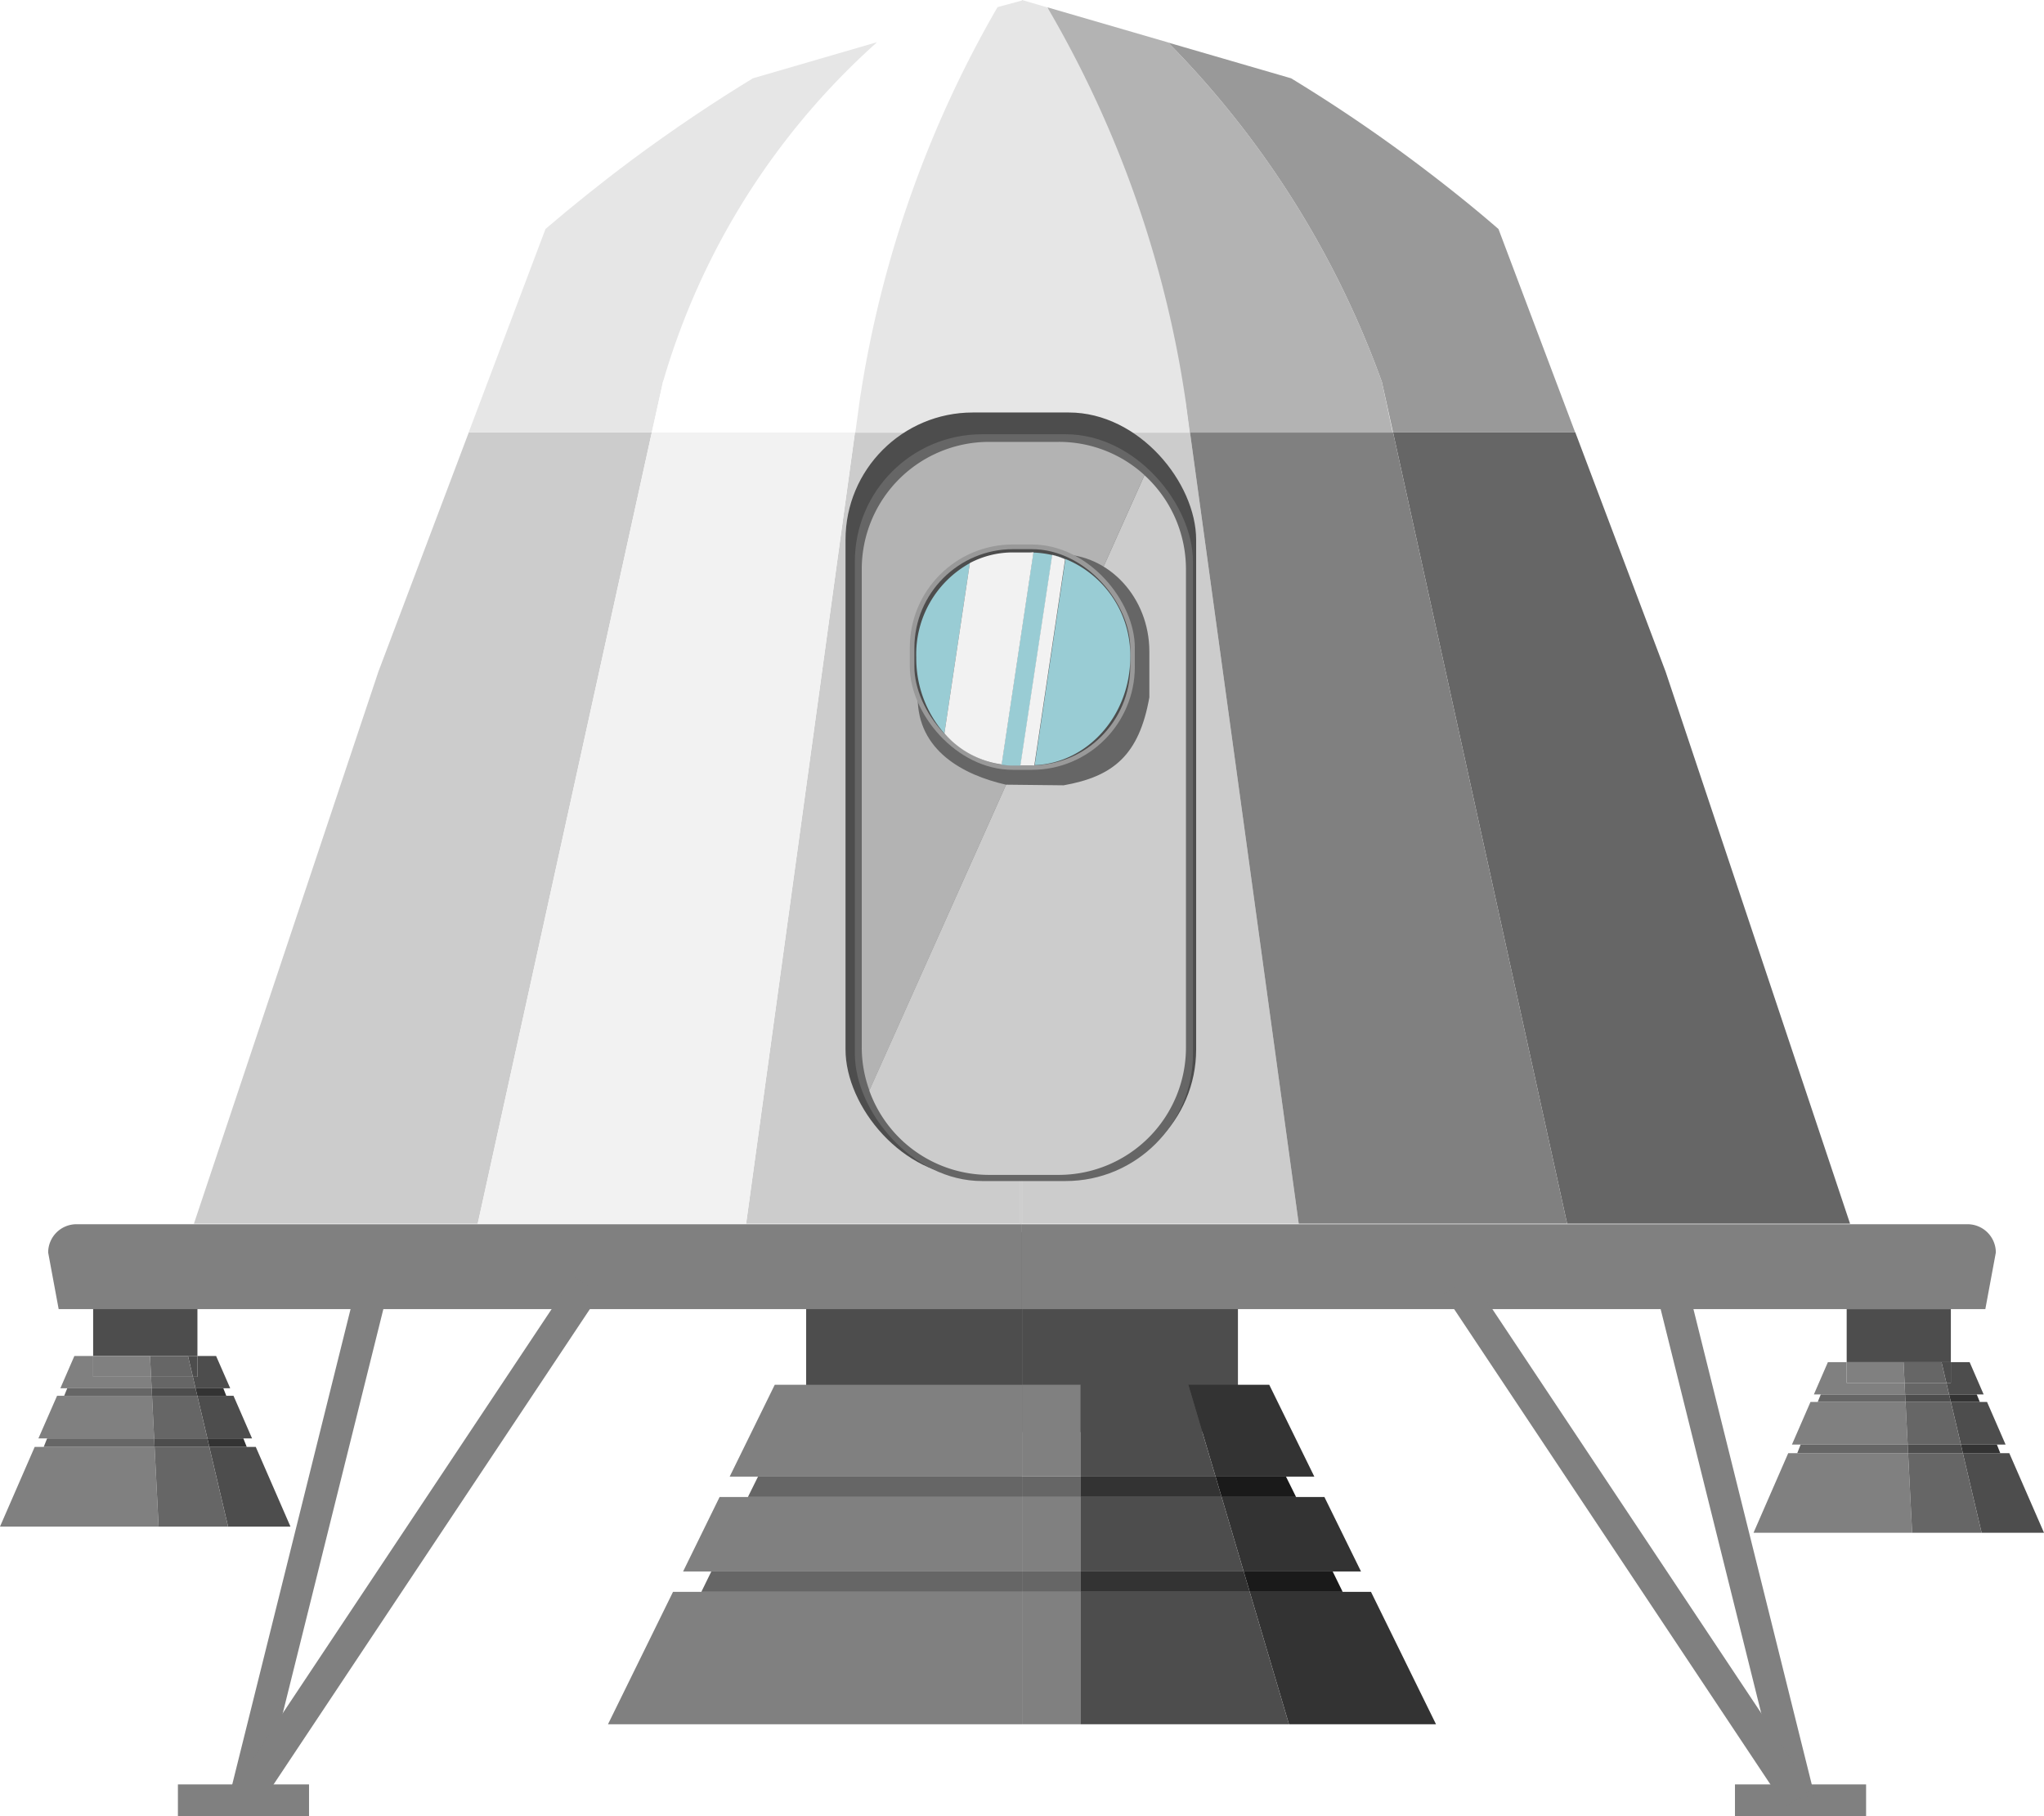 <svg id="图层_1" data-name="图层 1" xmlns="http://www.w3.org/2000/svg" viewBox="0 0 192.67 171.19"><defs><style>.cls-1{fill:none;stroke:gray;stroke-miterlimit:10;stroke-width:3px;}.cls-2{fill:#4d4d4d;}.cls-3{fill:gray;}.cls-4{fill:#666;}.cls-5{fill:#333;}.cls-6{fill:#1a1a1a;}.cls-7{fill:#ccc;}.cls-8{fill:#f2f2f2;}.cls-9{fill:#999;}.cls-10{fill:#b3b3b3;}.cls-11{fill:#e6e6e6;}.cls-12{fill:#fff;}.cls-13{fill:#99ccd4;}</style></defs><title>着陆器</title><g id="内部"><line class="cls-1" x1="175.9" y1="169.69" x2="163.54" y2="169.69"/><rect class="cls-2" x="7200.39" y="7247.36" width="20.35" height="18.83" transform="translate(7317.08 7382.34) rotate(-180)"/><rect class="cls-2" x="75.99" y="116.15" width="20.35" height="18.83"/><polygon class="cls-3" points="57.31 162.52 96.34 162.52 96.34 150.04 63.44 150.04 57.31 162.52"/><polygon class="cls-3" points="64.39 148.12 96.34 148.12 96.34 141.1 67.83 141.1 64.39 148.12"/><polygon class="cls-3" points="73.03 130.52 68.78 139.18 96.34 139.18 96.34 130.52 73.03 130.52"/><polygon class="cls-4" points="70.5 141.1 96.34 141.1 96.34 139.18 71.45 139.18 70.5 141.1"/><polygon class="cls-4" points="66.11 150.04 96.34 150.04 96.34 148.12 67.05 148.12 66.11 150.04"/><polygon class="cls-5" points="135.36 162.52 129.23 150.04 117.8 150.04 121.5 162.52 135.36 162.52"/><rect class="cls-3" x="96.34" y="150.04" width="5.53" height="12.48"/><rect class="cls-3" x="96.34" y="141.1" width="5.53" height="7.02"/><polygon class="cls-5" points="128.29 148.12 124.84 141.1 115.15 141.1 117.23 148.12 128.29 148.12"/><polygon class="cls-5" points="123.89 139.18 119.64 130.52 112.01 130.52 114.58 139.18 123.89 139.18"/><rect class="cls-3" x="96.34" y="130.52" width="5.53" height="8.65"/><rect class="cls-4" x="96.34" y="139.18" width="5.53" height="1.92"/><polygon class="cls-6" points="122.17 141.1 121.22 139.18 114.58 139.18 115.15 141.1 122.17 141.1"/><rect class="cls-4" x="96.34" y="148.12" width="5.53" height="1.92"/><polygon class="cls-6" points="125.62 148.12 117.23 148.12 117.8 150.04 126.56 150.04 125.62 148.12"/><polygon class="cls-5" points="115.15 141.1 114.58 139.18 101.86 139.18 101.86 141.1 115.15 141.1"/><polygon class="cls-5" points="101.86 148.12 101.86 150.04 117.8 150.04 117.23 148.12 101.86 148.12"/><polygon class="cls-2" points="117.8 150.04 101.86 150.04 101.86 162.52 121.5 162.52 117.8 150.04"/><polygon class="cls-2" points="115.15 141.1 101.86 141.1 101.86 148.12 117.23 148.12 115.15 141.1"/><polygon class="cls-2" points="112.01 130.52 101.86 130.52 101.86 139.18 114.58 139.18 112.01 130.52"/><polygon class="cls-2" points="17.72 127.81 18.61 127.81 18.61 122.81 8.78 122.81 8.78 127.81 14.14 127.81 17.72 127.81"/><polygon class="cls-3" points="14.33 131.56 6.05 131.56 5.38 131.56 3.62 135.58 4.44 135.58 14.53 135.58 14.33 131.56"/><polygon class="cls-2" points="19.55 135.58 22.94 135.58 23.76 135.58 22.01 131.56 21.33 131.56 18.6 131.56 19.55 135.58"/><polygon class="cls-2" points="21.5 143.89 27.38 143.89 24.11 136.38 23.26 136.38 19.73 136.38 21.5 143.89"/><polygon class="cls-3" points="4.12 136.38 3.27 136.38 0 143.89 14.95 143.89 14.57 136.38 4.12 136.38"/><polygon class="cls-3" points="14.24 129.77 8.78 129.77 8.78 127.81 7.01 127.81 5.69 130.85 6.34 130.85 14.29 130.85 14.24 129.77"/><polygon class="cls-2" points="18.18 129.77 18.43 130.85 21.05 130.85 21.7 130.85 20.37 127.81 18.61 127.81 18.61 129.77 18.18 129.77"/><polygon class="cls-2" points="18.18 129.77 18.61 129.77 18.61 127.81 17.72 127.81 18.18 129.77"/><polygon class="cls-3" points="14.24 129.77 14.14 127.81 8.78 127.81 8.78 129.77 14.24 129.77"/><polygon class="cls-5" points="18.6 131.56 21.33 131.56 21.05 130.85 18.43 130.85 18.6 131.56"/><polygon class="cls-4" points="14.29 130.85 6.34 130.85 6.05 131.56 14.33 131.56 14.29 130.85"/><polygon class="cls-5" points="19.73 136.38 23.26 136.38 22.94 135.58 19.55 135.58 19.73 136.38"/><polygon class="cls-4" points="14.53 135.58 4.44 135.58 4.12 136.38 14.57 136.38 14.53 135.58"/><polygon class="cls-4" points="18.6 131.56 14.33 131.56 14.53 135.58 19.55 135.58 18.6 131.56"/><polygon class="cls-4" points="19.73 136.38 14.57 136.38 14.95 143.89 21.5 143.89 19.73 136.38"/><polygon class="cls-4" points="18.18 129.77 14.24 129.77 14.29 130.85 18.43 130.85 18.18 129.77"/><polygon class="cls-4" points="17.72 127.81 14.14 127.81 14.24 129.77 18.18 129.77 17.72 127.81"/><polygon class="cls-2" points="18.43 130.85 14.29 130.85 14.33 131.56 18.6 131.56 18.43 130.85"/><polygon class="cls-2" points="14.53 135.58 14.57 136.38 19.73 136.38 19.55 135.58 14.53 135.58"/><polygon class="cls-2" points="183.01 128.39 183.89 128.39 183.89 123.39 174.07 123.39 174.07 128.39 179.43 128.39 183.01 128.39"/><polygon class="cls-3" points="179.62 132.14 171.34 132.14 170.66 132.14 168.91 136.16 169.73 136.16 179.82 136.16 179.62 132.14"/><polygon class="cls-2" points="184.84 136.16 188.23 136.16 189.05 136.16 187.3 132.14 186.62 132.14 183.89 132.14 184.84 136.16"/><polygon class="cls-2" points="186.79 144.47 192.67 144.47 189.4 136.97 188.55 136.97 185.02 136.97 186.79 144.47"/><polygon class="cls-3" points="169.41 136.97 168.56 136.97 165.29 144.47 180.24 144.47 179.86 136.97 169.41 136.97"/><polygon class="cls-3" points="179.53 130.35 174.07 130.35 174.07 128.39 172.3 128.39 170.98 131.43 171.63 131.43 179.58 131.43 179.53 130.35"/><polygon class="cls-2" points="183.47 130.35 183.72 131.43 186.33 131.43 186.98 131.43 185.66 128.39 183.89 128.39 183.89 130.35 183.47 130.35"/><polygon class="cls-2" points="183.47 130.35 183.89 130.35 183.89 128.39 183.01 128.39 183.47 130.35"/><polygon class="cls-3" points="179.53 130.35 179.43 128.39 174.07 128.39 174.07 130.35 179.53 130.35"/><polygon class="cls-5" points="183.89 132.14 186.62 132.14 186.33 131.43 183.72 131.43 183.89 132.14"/><polygon class="cls-4" points="179.58 131.43 171.63 131.43 171.34 132.14 179.62 132.14 179.58 131.43"/><polygon class="cls-5" points="185.02 136.97 188.55 136.97 188.23 136.16 184.84 136.16 185.02 136.97"/><polygon class="cls-4" points="179.82 136.16 169.73 136.16 169.41 136.97 179.86 136.97 179.82 136.16"/><polygon class="cls-4" points="183.89 132.14 179.62 132.14 179.82 136.16 184.84 136.16 183.89 132.14"/><polygon class="cls-4" points="185.02 136.97 179.86 136.97 180.24 144.47 186.79 144.47 185.02 136.97"/><polygon class="cls-4" points="183.47 130.35 179.53 130.35 179.58 131.43 183.72 131.43 183.47 130.35"/><polygon class="cls-4" points="183.01 128.39 179.43 128.39 179.53 130.35 183.47 130.35 183.01 128.39"/><polygon class="cls-2" points="183.72 131.43 179.58 131.43 179.62 132.14 183.89 132.14 183.72 131.43"/><polygon class="cls-2" points="179.82 136.16 179.86 136.97 185.02 136.97 184.84 136.16 179.82 136.16"/><line class="cls-3" x1="96.34" y1="123.39" x2="96.34" y2="115.35"/><line class="cls-3" x1="96.34" y1="163.68" x2="96.34" y2="128.93"/><path class="cls-3" d="M7109.59,7254.6h90.8v-8h-89.12a2.67,2.67,0,0,0-2.67,2.67Z" transform="translate(-7104.06 -7131.21)"/><line class="cls-1" x1="35.14" y1="121.18" x2="23.11" y2="169.51"/><line class="cls-1" x1="55.27" y1="121.18" x2="23.11" y2="169.51"/><line class="cls-1" x1="16.77" y1="169.69" x2="29.13" y2="169.69"/><line class="cls-3" x1="96.11" y1="123.39" x2="96.11" y2="115.35"/><line class="cls-3" x1="96.11" y1="163.68" x2="96.11" y2="128.93"/><path class="cls-3" d="M7291.2,7254.6h-90.81v-8h89.13a2.67,2.67,0,0,1,2.67,2.67Z" transform="translate(-7104.06 -7131.21)"/><line class="cls-1" x1="157.53" y1="121.18" x2="169.56" y2="169.51"/><line class="cls-1" x1="137.4" y1="121.18" x2="169.56" y2="169.51"/><polygon class="cls-7" points="44.19 40.75 35.67 63.3 18.28 115.34 45.03 115.34 61.44 40.75 44.19 40.75"/><rect class="cls-7" x="96.11" y="40.75" width="0.22" height="74.6"/><polygon class="cls-7" points="80.59 40.75 70.33 115.34 96.11 115.34 96.11 40.75 80.59 40.75"/><polygon class="cls-4" points="147.72 115.34 174.39 115.34 157 63.3 148.49 40.75 131.31 40.75 147.72 115.34"/><polygon class="cls-7" points="96.34 40.75 96.34 115.34 122.42 115.34 112.17 40.75 96.34 40.75"/><polygon class="cls-3" points="112.17 40.75 122.42 115.34 147.72 115.34 131.31 40.75 112.17 40.75"/><polygon class="cls-8" points="61.44 40.75 45.03 115.34 70.33 115.34 80.59 40.75 61.44 40.75"/><path class="cls-9" d="M7225.76,7138.59l-11.59-3.37a88,88,0,0,1,20.15,32l1.05,4.75h17.17l-7.23-19.17c-2-1.74-4.19-3.51-6.49-5.27A146.91,146.91,0,0,0,7225.76,7138.59Z" transform="translate(-7104.06 -7131.21)"/><path class="cls-10" d="M7234.32,7167.21a87.91,87.91,0,0,0-20.15-32l-11.38-3.31,13,37.09.4,3h19.15Z" transform="translate(-7104.06 -7131.21)"/><path class="cls-11" d="M7186.71,7135.19l-11.68,3.4c-3.63,2.21-7.47,4.77-11.42,7.7-2.93,2.19-5.64,4.37-8.13,6.5q-3.61,9.59-7.24,19.17h17.26l1.05-4.75Z" transform="translate(-7104.06 -7131.21)"/><path class="cls-12" d="M7198.08,7131.91l-11.38,3.31a68.54,68.54,0,0,0-20.15,32l-1.05,4.75h19.14l.41-3Z" transform="translate(-7104.06 -7131.21)"/><path class="cls-11" d="M7198.09,7131.88a105,105,0,0,0-13,37.12l-.41,3h15.53v0h.22v-40.75Z" transform="translate(-7104.06 -7131.21)"/><polygon class="cls-12" points="82.64 4.01 94.02 0.7 80.99 37.79 94.03 0.67 82.65 3.98 62.49 36 82.64 4.01"/><path class="cls-11" d="M7200.39,7172h15.83l-.4-3a102,102,0,0,0-3.21-14.5,103,103,0,0,0-9.82-22.59l-2.4-.7V7172Z" transform="translate(-7104.06 -7131.21)"/><rect class="cls-2" x="79.7" y="38.88" width="33.05" height="72.04" rx="12" ry="12"/><rect class="cls-4" x="80.58" y="40.93" width="31.87" height="70.39" rx="12" ry="12"/><path class="cls-10" d="M7203.86,7172.86h-6.57a12,12,0,0,0-12,12v45.08a11.86,11.86,0,0,0,.72,4.05l25.93-58A11.93,11.93,0,0,0,7203.86,7172.86Z" transform="translate(-7104.06 -7131.21)"/><path class="cls-7" d="M7211.94,7176,7186,7234a12,12,0,0,0,11.28,7.95h6.57a12,12,0,0,0,12-12v-45.08A12,12,0,0,0,7211.94,7176Z" transform="translate(-7104.06 -7131.21)"/><path class="cls-4" d="M7204.32,7205.23l-5.44-.06c-4-.91-8.32-3.19-8.32-8.23v-4.32c0-5.05,3.78-9.17,8.4-9.17H7204c4.62,0,8.4,4.12,8.4,9.17v4.32C7211.43,7202.39,7209,7204.4,7204.32,7205.23Z" transform="translate(-7104.06 -7131.21)"/><rect class="cls-9" x="85.76" y="51.32" width="21.21" height="21.24" rx="9.71" ry="9.71"/><rect class="cls-2" x="86.19" y="51.76" width="20.35" height="20.38" rx="9.31" ry="9.31"/><path class="cls-13" d="M7190.43,7193.16a10.75,10.75,0,0,0,2.65,7.19l2.4-16.06A9.8,9.8,0,0,0,7190.43,7193.16Z" transform="translate(-7104.06 -7131.21)"/><path class="cls-13" d="M7201.46,7183.29l-3,20a8,8,0,0,0,1.1.08h.7l3-19.84A9.42,9.42,0,0,0,7201.46,7183.29Z" transform="translate(-7104.06 -7131.21)"/><path class="cls-13" d="M7210.6,7193.16a9.79,9.79,0,0,0-6.11-9.26l-2.9,19.43C7206.57,7203.14,7210.6,7198.64,7210.6,7193.16Z" transform="translate(-7104.06 -7131.21)"/><path class="cls-8" d="M7201.2,7183.28h-1.63a8.66,8.66,0,0,0-4.09,1l-2.4,16.06a8.76,8.76,0,0,0,5.4,2.92l3-20Z" transform="translate(-7104.06 -7131.21)"/><line class="cls-13" x1="101.54" y1="45.3" x2="100.26" y2="45.07"/><path class="cls-13" d="M7203.24,7183.51a8.64,8.64,0,0,1,1.25.39" transform="translate(-7104.06 -7131.21)"/><path class="cls-8" d="M7203.24,7183.51l-3,19.84h1l.32,0,2.9-19.43A8.64,8.64,0,0,0,7203.24,7183.51Z" transform="translate(-7104.06 -7131.21)"/></g></svg>
